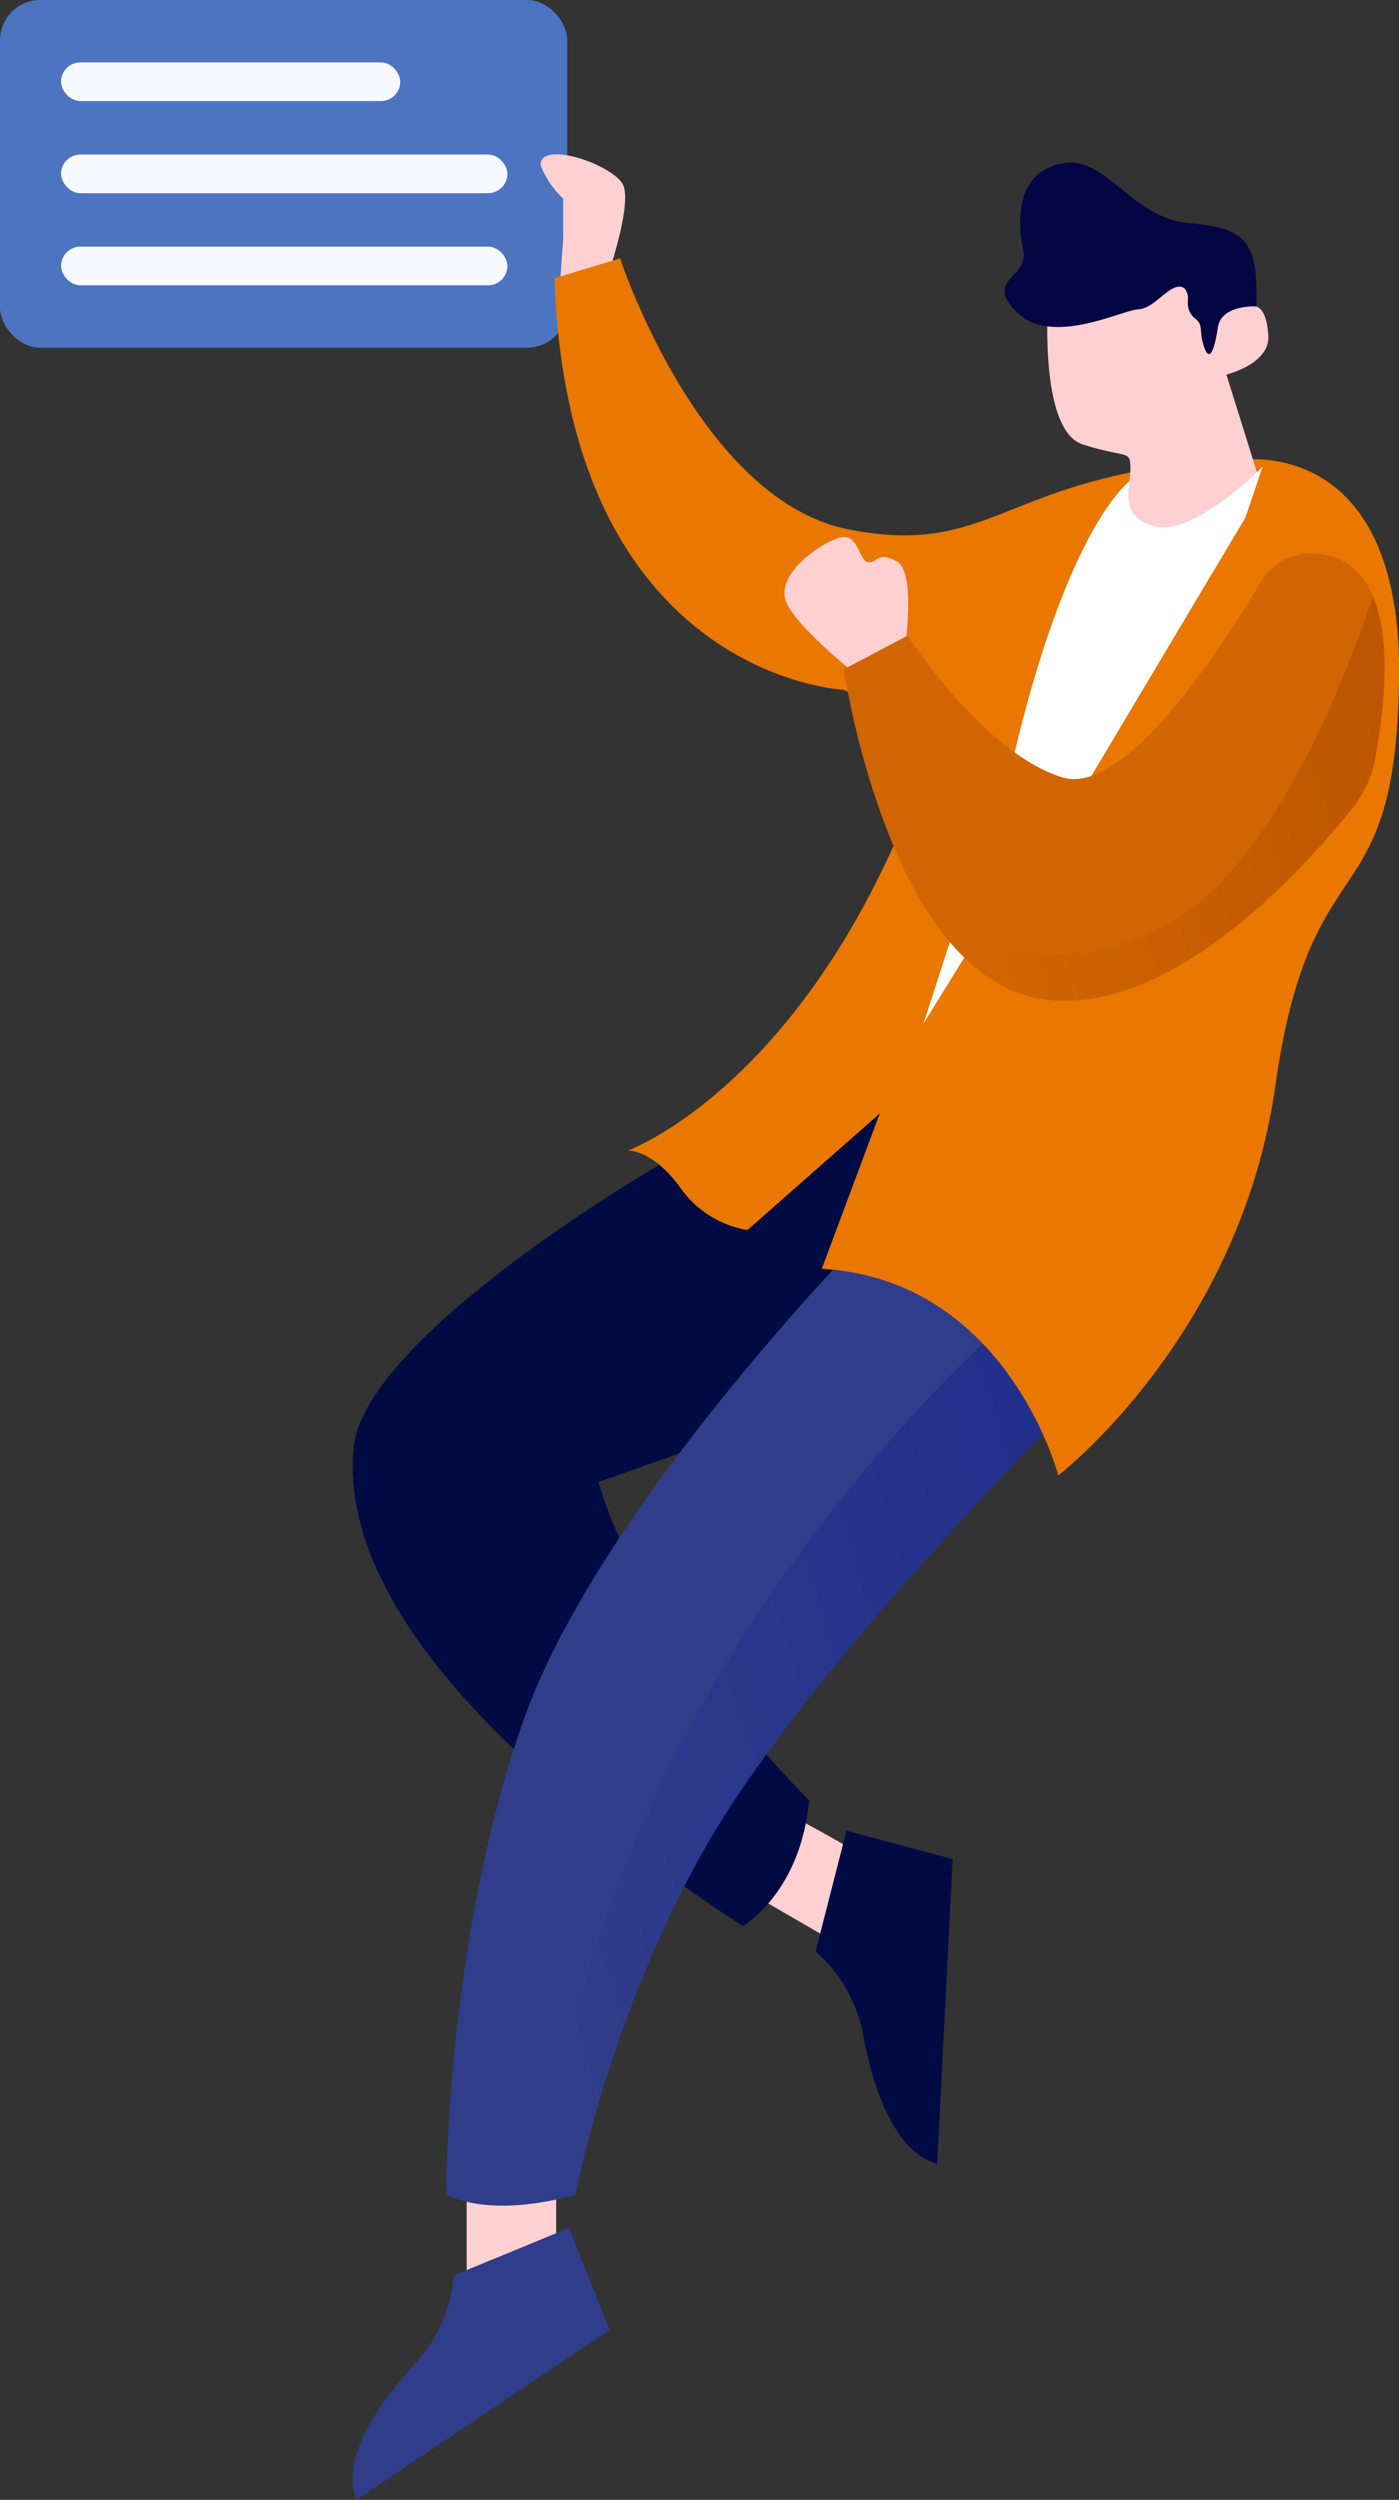 <svg xmlns="http://www.w3.org/2000/svg" xmlns:xlink="http://www.w3.org/1999/xlink" viewBox="0 0 186.06 332.43"><rect x="0" y="0" width="186.06" height="332.43" fill="#333333" stroke="none"/><defs><style>.cls-1{fill:#4d74c1;}.cls-2{fill:#f6f9ff;}.cls-3{fill:#fed0d1;}.cls-4{fill:#000b43;}.cls-5{fill:#303d8b;}.cls-6{fill:url(#未命名的渐变_39);}.cls-7{fill:#e97700;}.cls-8{fill:#fff;}.cls-9{fill:#d16502;}.cls-10{fill:#030642;}.cls-11{fill:url(#未命名的渐变_10);}</style><linearGradient id="未命名的渐变_39" x1="66.61" y1="246.48" x2="145.96" y2="222.04" gradientUnits="userSpaceOnUse"><stop offset="0" stop-color="#303d8b"/><stop offset="1" stop-color="#212f8b"/></linearGradient><linearGradient id="未命名的渐变_10" x1="128.99" y1="116.89" x2="184.85" y2="99.69" gradientUnits="userSpaceOnUse"><stop offset="0" stop-color="#d16502"/><stop offset="1" stop-color="#bd5502"/></linearGradient></defs><title>资源 9</title><g id="图层_2" data-name="图层 2"><g id="图层_1-2" data-name="图层 1"><rect class="cls-1" width="75.44" height="46.24" rx="5.36"/><rect class="cls-2" x="8.12" y="8.3" width="45.11" height="5.14" rx="2.57"/><rect class="cls-2" x="8.12" y="20.55" width="59.36" height="5.14" rx="2.57"/><rect class="cls-2" x="8.12" y="32.8" width="59.36" height="5.14" rx="2.57"/><polygon class="cls-3" points="73.97 288.91 73.97 301.7 62.06 304.71 62.06 289.41 73.97 288.91"/><path class="cls-3" d="M104.67,241.27c.94.16,10.27,5.58,10.27,5.58l-3.87,11.43-13.16-7.62Z"/><path class="cls-4" d="M90.33,193.28l21.9-9.2,14.13-24.46S117.29,144,116.4,144s-9.91,3.09-10.79,3.31-17.94,7.6-17.94,7.6S48.31,177.69,47,192.67s10.13,36.15,51.78,63.47c0,0,7.72-4.41,8.82-16.75,0,0-22-21.59-28-42.31Z"/><path class="cls-5" d="M75.68,296.27l-15.32,6.31a19.68,19.68,0,0,1-5.1,11.7c-4.9,5.24-10,12.67-7.86,18.15l33.7-22.59Z"/><path class="cls-4" d="M112.58,243.45l-4.11,16.05a19.67,19.67,0,0,1,6.33,11.09c1.27,7.06,4.16,15.61,9.84,17.15l2.06-40.52Z"/><path class="cls-5" d="M141.31,188.05s-28,27.76-43.64,51.34-21.15,52.45-21.15,52.45-10.36,3.31-17.19,0c0,0,0-34.16,10.35-63.24s46.72-65.68,46.72-65.68Z"/><path class="cls-6" d="M76.52,291.84S82,263,97.67,239.39s43.64-51.34,43.64-51.34l-9.87-10s-54.6,48.07-58.59,114.63A33.38,33.38,0,0,0,76.52,291.84Z"/><path class="cls-3" d="M80.85,36.59s3.46-10,1.88-12.25c-1.88-2.73-11-5.65-10.83-2.35a12.19,12.19,0,0,0,3,4.42v5.3l-.43,6.18Z"/><path class="cls-7" d="M165,61.18s21.54-3.5,21.07,29.13-11.74,20.67-16.44,54-28.88,51.89-28.88,51.89-6.81-26.06-31.46-27.47L117,148.08,99.41,163.57a13.57,13.57,0,0,1-8.93-5.63c-3.75-5.17-7-4.93-7-4.93s20.9-7.52,35.92-41.8l6.11-13.38-13.38-6.11S75.55,90,73.74,37l8.73-2.64S93,66.49,112.87,70.4,133.7,62.49,165,61.18Z"/><polygon class="cls-8" points="127.56 121.44 122.83 136.1 129.9 124.65 127.56 121.44"/><path class="cls-3" d="M120.29,86.63s1.66-10.55-1.06-12-2.49.35-3.8.12-1.21-4.13-4-3.19-8.47,5.08-6.81,8.64S114.25,90,114.25,90Z"/><path class="cls-3" d="M139.46,38.61S137.88,57.14,144,59.1s6.34.56,6.34,3.44a17.72,17.72,0,0,1-1.63,6.31l2.68,3.57,8.54-1s5.41-4.55,5.48-4.82,1.91-3.31,1.91-3.31l-4.22-13.48s5.77-1.39,5.58-5.12-1.58-3.91-1.58-3.91l-3.26-1.12-5.21-4.56-10.9-4.75H144.3l-3.82,2a28,28,0,0,1-1.2,3C139,35.63,139.46,38.61,139.46,38.61Z"/><path class="cls-8" d="M167.92,62.06s-8.66,8.88-14,8-3.59-6.14-3.59-6.14-8.65,5.78-16.25,39.84l9.21,2.53,22.35-37.47Z"/><path class="cls-9" d="M174.43,73.59a7.77,7.77,0,0,0-6.79,3.86c-4.74,8-17.87,28.57-26.38,25.92-10.54-3.28-20.56-18.84-20.56-18.84L112.23,89s6,41.53,27,43.95c17,2,34.59-17.88,40.66-25.47a14.91,14.91,0,0,0,3-6.46C184.41,92.89,186.8,73.82,174.43,73.59Z"/><path class="cls-10" d="M136.08,33.21h0c-.88-4.2-.82-10.68,5.61-11.54,5.45-.73,9,7.35,16.4,8s9.31,2.14,9,11.08c0,0-4.66-.28-5.12,2.79s-1.12,4.75-1.86,2.52.09-2.8-1.31-3.82a2.57,2.57,0,0,1-.81-2.15h0c0-.21,0-.44,0-.67-.1-.63-.41-1.47-1.41-1.27-1.58.3-3.22,2.91-5.28,3s-11.42,4.92-16,.43S136.89,37.08,136.08,33.21Z"/><path class="cls-11" d="M179.84,107.45a14.91,14.91,0,0,0,3-6.46c1-5.33,2.43-15.4-.26-21.73,0,0-10.2,33.19-26,42.83a34.09,34.09,0,0,1-30.88,2.36c3.59,4.53,8,7.84,13.5,8.47C156.14,134.88,173.77,115,179.84,107.45Z"/></g></g></svg>